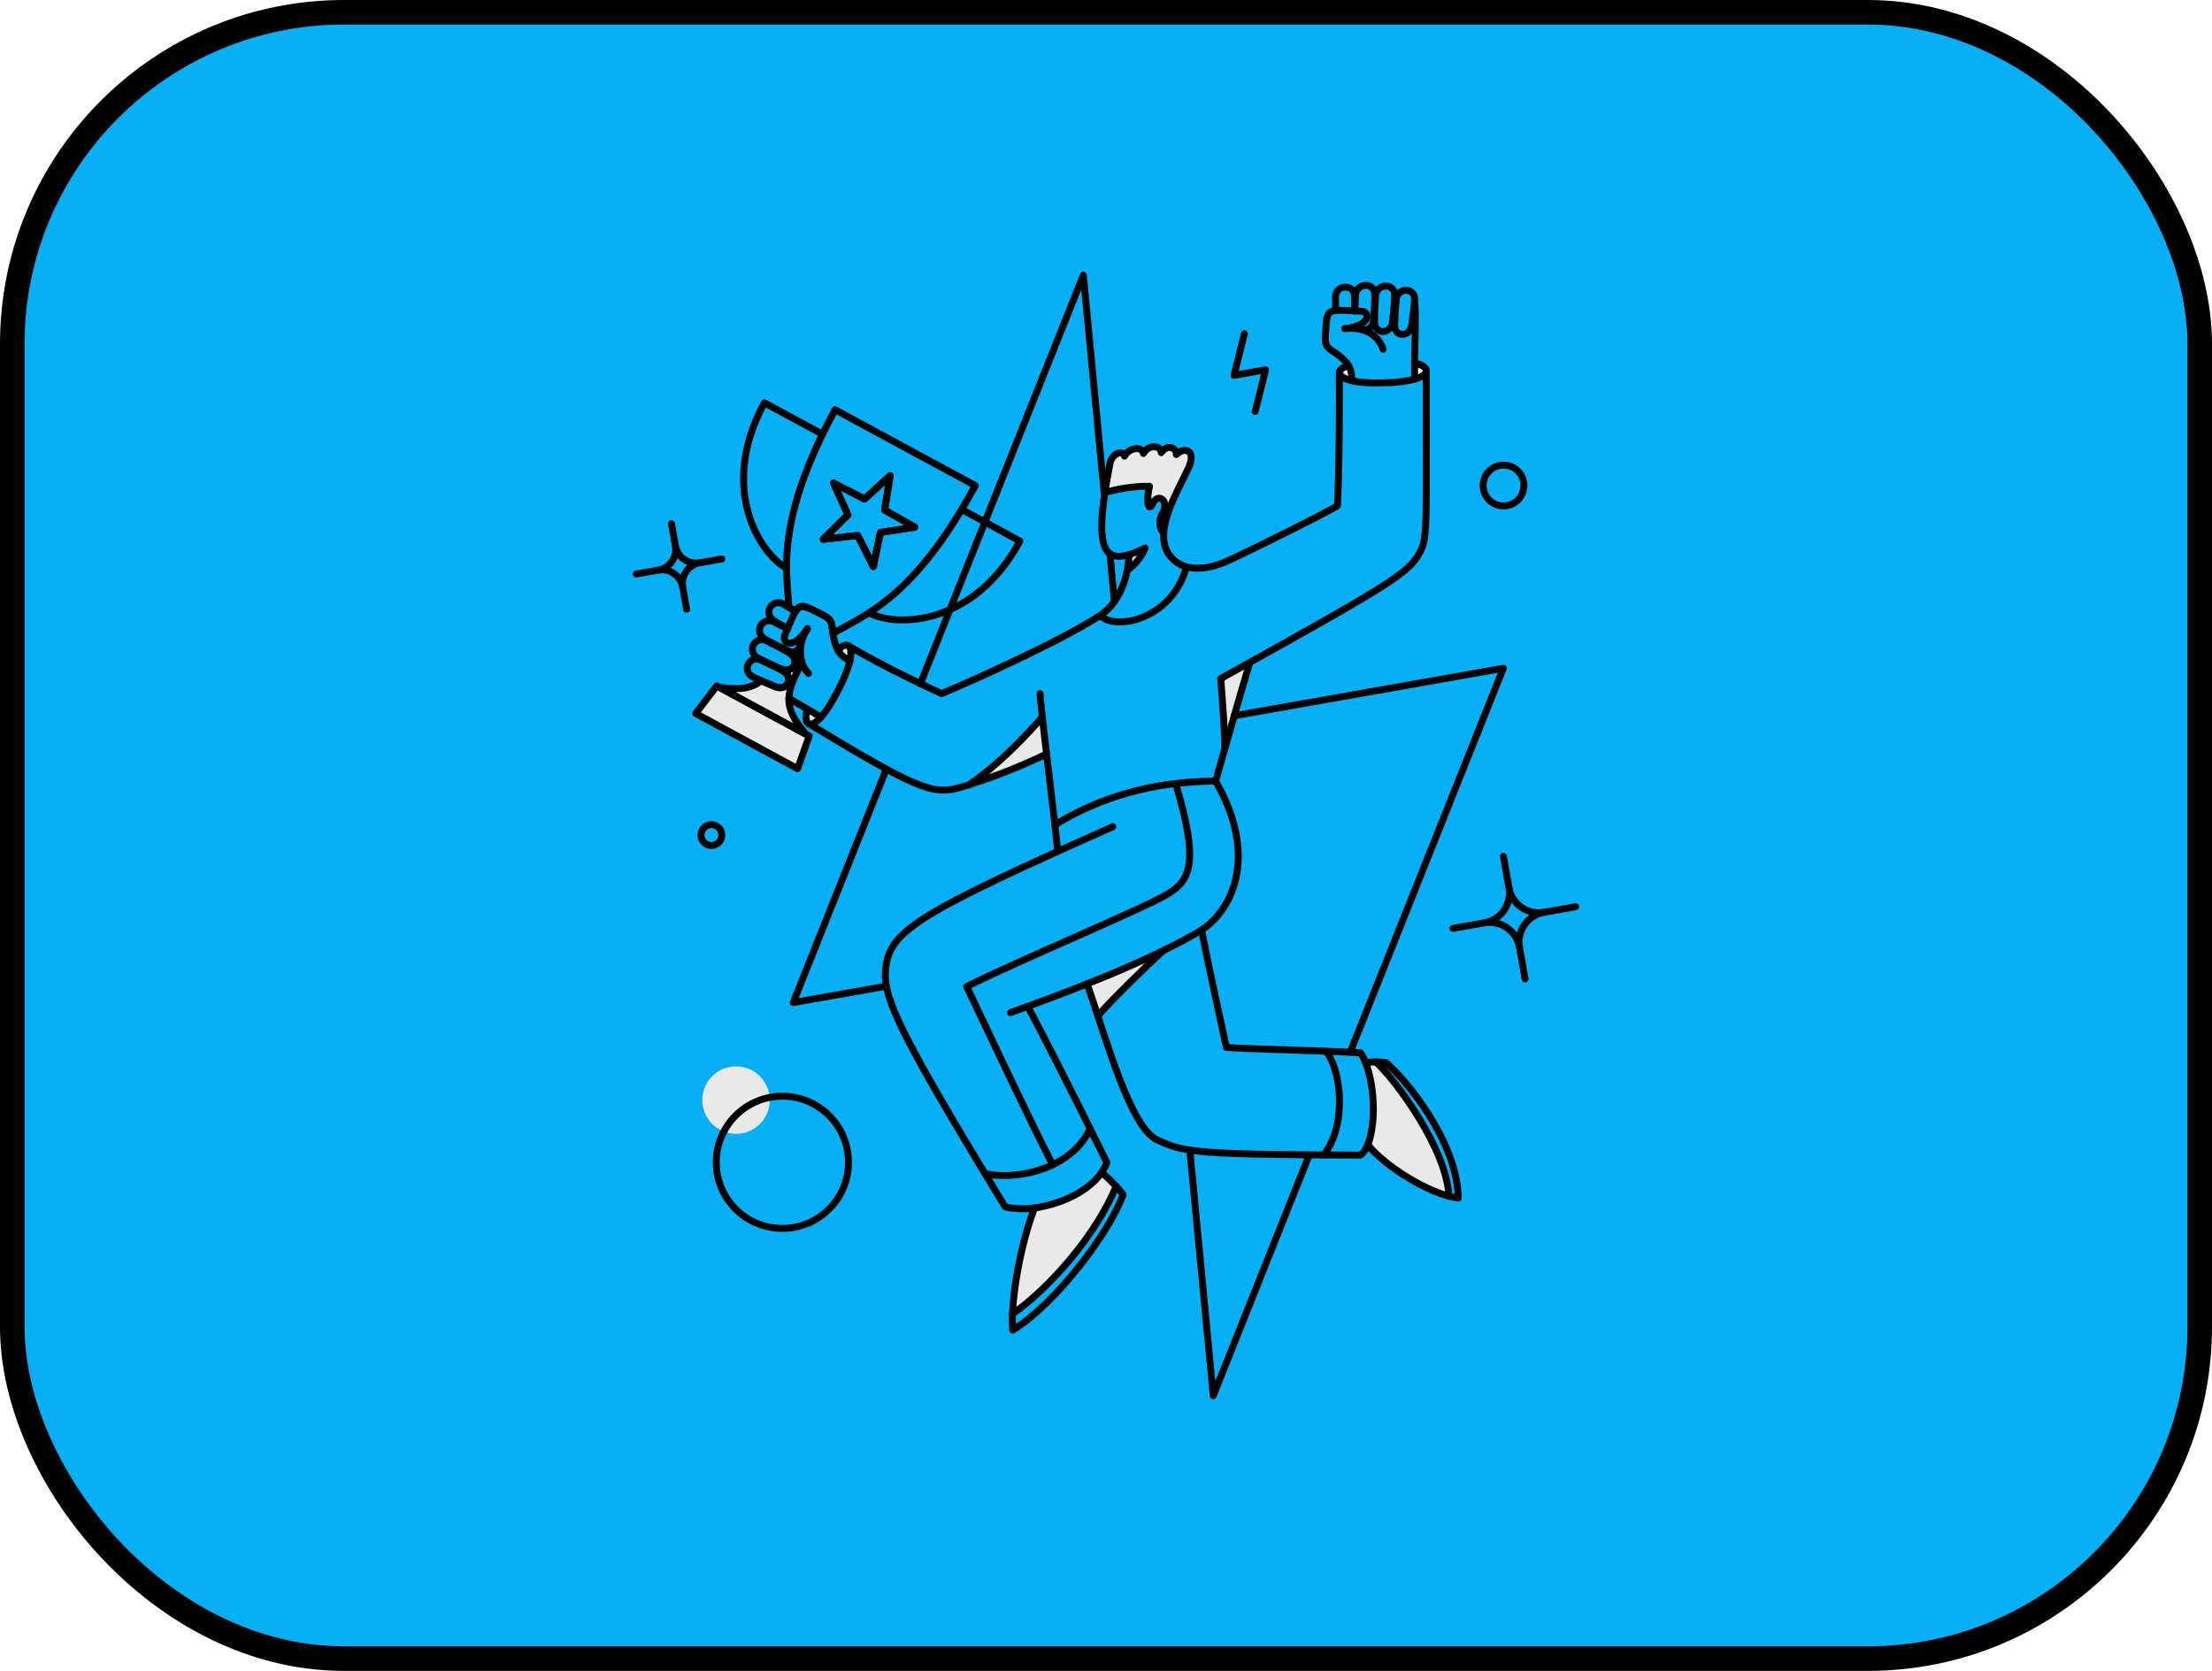 <svg width="180" height="136" viewBox="0 0 180 136" fill="none" xmlns="http://www.w3.org/2000/svg">
<rect x="1" y="1" width="178" height="134" rx="27" fill="#09AFF4"/>
<rect x="1" y="1" width="178" height="134" rx="27" stroke="black" stroke-width="2"/>
<path d="M110.73 85.702C107.168 85.51 101.003 85.377 99.786 85.264C99.159 82.393 98.15 77.846 97.75 75.712C97.757 75.708 97.764 75.703 97.77 75.699C100.242 74.103 102.458 69.734 98.91 63.578C94.183 63.618 89.846 64.679 85.85 67.135C85.951 68.038 86.033 68.804 86.078 69.305C74.724 74.442 72.535 75.954 72.115 78.498C71.628 81.47 74.218 85.713 81.792 98.216C84.672 98.888 89.059 97.242 90.073 94.623C88.914 92.282 84.894 84.181 83.625 81.918C87.044 80.67 91.017 79.122 94.294 77.545C92.954 78.834 90.291 81.547 89.325 82.694C90.73 86.98 92.371 91.958 94.15 92.78C96.226 93.74 97.183 94.021 110.72 94.021C112.274 92.627 111.926 87.72 110.73 85.702Z" fill="#09AFF4"/>
<path d="M67.957 33.352C67.583 34.036 67.246 34.702 66.936 35.332C64.483 40.393 63.999 43.74 64.008 46.239C64.017 47.47 64.136 48.492 64.2 49.422V49.431C64.373 49.531 64.536 49.632 64.738 49.75C65.103 49.174 65.404 49.285 66.297 49.723C67.529 50.325 67.647 50.38 67.737 51.246C67.747 51.355 67.756 51.456 67.774 51.556C68.631 51.073 69.607 50.589 70.72 49.876C72.826 48.517 75.362 46.292 78.253 41.467C78.618 40.856 78.992 40.219 79.365 39.525L67.957 33.352ZM71.642 43.339L71.058 46.111L69.792 43.576L66.983 43.895L68.999 41.898L67.832 39.317L70.349 40.613L72.438 38.716L71.982 41.516L74.444 42.911L71.642 43.339Z" fill="#09AFF4"/>
<path d="M115.107 29.595C115.098 30.051 115.098 30.489 115.107 30.872C115.718 30.69 116.001 30.471 116.047 30.252C116.13 29.858 115.365 29.544 115.107 29.595Z" fill="#E9E9E9"/>
<path d="M111.979 86.449C111.69 86.442 111.402 86.457 111.115 86.495C111.918 88.483 111.963 91.565 111.307 93.171C112.363 94.584 115.483 96.718 117.91 97.366C117.734 93.553 113.657 87.999 111.979 86.449Z" fill="#E9E9E9"/>
<path d="M109.746 29.796C109.59 29.792 108.978 29.913 108.978 30.334C108.978 30.562 109.26 30.817 109.953 30.991C110.028 30.581 109.954 30.157 109.746 29.796Z" fill="#E9E9E9"/>
<path d="M99.339 55.231C99.466 57.119 99.667 59.372 99.667 60.931C100.36 58.496 101.208 55.55 101.701 53.918L99.339 55.231Z" fill="#E9E9E9"/>
<path d="M95.719 36.992C95.719 36.371 94.916 36.162 94.487 36.837C94.451 36.253 93.502 36.117 93.037 36.909C92.937 36.28 91.87 36.417 91.496 37.128C91.387 36.572 90.475 36.882 90.32 37.712C90.155 38.587 90.01 39.381 89.909 40.092C91.088 39.746 92.311 39.574 93.539 39.582C93.284 40.548 93.395 41.852 93.812 40.968C94.223 40.083 95.272 40.749 94.532 41.907C94.413 42.147 94.365 42.416 94.392 42.682C94.42 42.948 94.522 43.202 94.688 43.412C94.797 41.506 96.275 39.034 96.731 38.031C97.351 36.672 96.412 36.307 95.719 36.992Z" fill="#E9E9E9"/>
<path d="M88.459 80.074C88.733 80.886 89.024 81.77 89.323 82.692C90.399 81.415 93.509 78.396 94.631 77.384C92.672 78.341 90.528 79.263 88.459 80.074Z" fill="#E9E9E9"/>
<path d="M91.873 45.145C91.865 45.561 91.825 45.976 91.754 46.385C92.385 45.941 92.876 45.324 93.168 44.609C92.75 44.821 92.317 45 91.873 45.145Z" fill="#E9E9E9"/>
<path d="M89.644 95.433C90.078 95.77 90.476 96.152 90.83 96.573C88.714 101.589 84.181 105.811 82.394 106.933C82.572 103.988 83.18 101.084 84.199 98.314C86.251 98.041 88.56 97.001 89.644 95.433Z" fill="#E9E9E9"/>
<path d="M84.82 58.352C83.881 59.482 81.272 62.282 78.828 63.897C80.995 63.197 83.112 62.352 85.166 61.369C85.039 60.293 84.92 59.254 84.82 58.352Z" fill="#E9E9E9"/>
<path d="M69.014 52.55C68.814 52.431 68.467 52.577 68.212 52.951C68.422 53.328 68.761 53.617 69.168 53.763C69.315 53.052 69.216 52.669 69.014 52.55Z" fill="#E9E9E9"/>
<path d="M66.799 58.379C66.379 58.853 66.06 58.991 65.85 58.926C65.558 58.836 65.522 58.287 65.695 57.713C66.069 57.932 66.443 58.151 66.799 58.379Z" fill="#E9E9E9"/>
<path d="M59.895 92.286C61.412 92.286 62.641 91.057 62.641 89.541C62.641 88.025 61.412 86.796 59.895 86.796C58.379 86.796 57.15 88.025 57.15 89.541C57.15 91.057 58.379 92.286 59.895 92.286Z" fill="#E9E9E9"/>
<path d="M64.2 56.846C64.218 56.016 64.61 55.132 65.255 53.928C65.121 53.483 65.087 53.014 65.156 52.554C65.225 52.094 65.394 51.655 65.653 51.269C65.489 51.522 65.298 51.756 65.084 51.968C65.358 52.524 64.911 53.372 64.117 52.971L64.227 53.144C65.194 53.692 64.555 54.932 63.525 54.44L63.717 54.614C64.665 55.115 64.072 56.328 63.051 55.881C62.604 55.681 62.239 55.535 61.938 55.407C61.154 56.036 60.178 56.182 58.555 55.954L65.595 59.767C64.592 58.625 64.172 57.767 64.2 56.846Z" fill="#E9E9E9"/>
<path d="M58.319 55.83L56.605 58.074L64.895 62.57L65.843 59.907L58.319 55.83Z" fill="#E9E9E9"/>
<path d="M66.799 58.379C65.935 57.813 64.938 57.312 64.19 56.828" stroke="black" stroke-width="0.565" stroke-linecap="round" stroke-linejoin="round"/>
<path d="M89.873 40.384L88.158 22.399L74.897 55.651" stroke="black" stroke-width="0.565" stroke-linecap="round" stroke-linejoin="round"/>
<path d="M90.684 48.975L90.319 45.062" stroke="black" stroke-width="0.565" stroke-linecap="round" stroke-linejoin="round"/>
<path d="M109.865 85.656L122.332 54.393L100.435 58.26" stroke="black" stroke-width="0.565" stroke-linecap="round" stroke-linejoin="round"/>
<path d="M96.822 93.608L98.728 113.599L106.544 94.001" stroke="black" stroke-width="0.565" stroke-linecap="round" stroke-linejoin="round"/>
<path d="M72.126 62.601L64.547 81.607L72.135 80.266" stroke="black" stroke-width="0.565" stroke-linecap="round" stroke-linejoin="round"/>
<path d="M66.945 35.35L62.202 32.787C58.41 39.791 61.874 45.099 64.017 46.257" stroke="black" stroke-width="0.565" stroke-linecap="round" stroke-linejoin="round"/>
<path d="M69.8 43.586L66.991 43.896L68.998 41.908L67.83 39.327L70.347 40.622L72.436 38.716L71.98 41.507L74.442 42.911L71.642 43.34L71.077 46.112L69.8 43.586Z" stroke="black" stroke-width="0.565" stroke-linecap="round" stroke-linejoin="round"/>
<path d="M78.285 41.48L82.996 44.041C79.2 51.045 72.864 51.045 70.73 49.887" stroke="black" stroke-width="0.565" stroke-linecap="round" stroke-linejoin="round"/>
<path d="M63.666 99.984C66.637 99.984 69.046 97.576 69.046 94.604C69.046 91.632 66.637 89.224 63.666 89.224C60.694 89.224 58.285 91.632 58.285 94.604C58.285 97.576 60.694 99.984 63.666 99.984Z" stroke="black" stroke-width="0.565" stroke-linecap="round" stroke-linejoin="round"/>
<path d="M122.349 41.178C123.266 41.178 124.009 40.435 124.009 39.518C124.009 38.602 123.266 37.858 122.349 37.858C121.432 37.858 120.689 38.602 120.689 39.518C120.689 40.435 121.432 41.178 122.349 41.178Z" stroke="black" stroke-width="0.565" stroke-linecap="round" stroke-linejoin="round"/>
<path d="M57.889 68.82C58.358 68.82 58.737 68.441 58.737 67.972C58.737 67.504 58.358 67.124 57.889 67.124C57.421 67.124 57.041 67.504 57.041 67.972C57.041 68.441 57.421 68.82 57.889 68.82Z" stroke="black" stroke-width="0.565" stroke-linecap="round" stroke-linejoin="round"/>
<path d="M101.264 27.16L100.416 30.553L102.988 30.097L102.14 33.489" stroke="black" stroke-width="0.565" stroke-linecap="round" stroke-linejoin="round"/>
<path d="M63.517 54.429C64.549 54.918 65.185 53.682 64.22 53.133C63.5 52.723 62.979 52.467 62.396 52.166C62.222 52.066 62.016 52.036 61.821 52.084C61.626 52.131 61.456 52.252 61.348 52.422C61.24 52.591 61.202 52.795 61.24 52.992C61.279 53.189 61.392 53.364 61.556 53.479C62.021 53.773 62.57 53.98 63.517 54.429Z" stroke="black" stroke-width="0.565" stroke-linecap="round" stroke-linejoin="round"/>
<path d="M64.748 49.758C64.383 49.54 64.119 49.392 63.763 49.182C63.594 49.073 63.39 49.032 63.193 49.071C62.995 49.109 62.821 49.223 62.706 49.387C62.591 49.552 62.544 49.755 62.576 49.954C62.609 50.152 62.717 50.33 62.878 50.45C63.268 50.711 63.676 50.942 64.1 51.143" stroke="black" stroke-width="0.565" stroke-linecap="round" stroke-linejoin="round"/>
<path d="M63.06 55.879C64.073 56.326 64.665 55.115 63.717 54.612C63.014 54.239 62.493 54.004 61.929 53.736C61.759 53.641 61.559 53.615 61.37 53.664C61.181 53.714 61.019 53.834 60.917 54.001C60.815 54.167 60.782 54.367 60.825 54.558C60.867 54.748 60.982 54.915 61.145 55.022C61.601 55.286 62.13 55.469 63.06 55.879Z" stroke="black" stroke-width="0.565" stroke-linecap="round" stroke-linejoin="round"/>
<path d="M64.081 51.182C63.707 50.982 63.377 50.831 63.014 50.635C62.84 50.527 62.63 50.491 62.43 50.535C62.23 50.578 62.054 50.698 61.94 50.868C61.827 51.039 61.784 51.247 61.821 51.448C61.857 51.65 61.971 51.829 62.138 51.949C62.612 52.26 63.152 52.483 64.106 52.961C64.901 53.359 65.346 52.514 65.073 51.958" stroke="black" stroke-width="0.565" stroke-linecap="round" stroke-linejoin="round"/>
<path d="M68.204 52.952C68.469 52.578 68.813 52.435 69.016 52.551C69.377 52.757 69.407 53.809 68.286 56.025C67.091 58.387 66.252 59.055 65.842 58.925C65.559 58.836 65.514 58.278 65.687 57.713" stroke="black" stroke-width="0.565" stroke-linecap="round" stroke-linejoin="round"/>
<path d="M69.169 53.763C68.549 53.508 67.921 53.052 67.746 51.246C67.661 50.382 67.537 50.324 66.306 49.723C64.866 49.02 64.947 49.147 63.862 51.702C63.595 52.331 64.573 52.979 65.704 51.155C64.819 52.55 64.984 53.939 65.795 54.821" stroke="black" stroke-width="0.565" stroke-linecap="round" stroke-linejoin="round"/>
<path d="M113.328 26.112C113.237 27.252 111.855 27.288 111.859 26.185C111.863 25.364 111.898 24.78 111.932 24.124C111.99 23.029 113.45 23.038 113.483 23.941C113.504 24.489 113.412 25.063 113.328 26.112Z" stroke="black" stroke-width="0.565" stroke-linecap="round" stroke-linejoin="round"/>
<path d="M108.688 25.273C108.679 24.871 108.685 24.578 108.679 24.195C108.662 23.156 110.143 23.109 110.211 23.977C110.242 24.42 110.242 24.865 110.211 25.308" stroke="black" stroke-width="0.565" stroke-linecap="round" stroke-linejoin="round"/>
<path d="M114.898 26.376C114.784 27.489 113.443 27.488 113.484 26.412C113.515 25.619 113.565 25.053 113.612 24.424C113.691 23.368 115.108 23.412 115.108 24.28C115.108 24.807 115.002 25.364 114.898 26.376Z" stroke="black" stroke-width="0.565" stroke-linecap="round" stroke-linejoin="round"/>
<path d="M110.246 25.3C110.255 24.871 110.291 24.506 110.301 24.096C110.327 22.983 111.812 22.965 111.869 23.877C111.904 24.433 111.824 25.017 111.769 26.085C111.772 26.244 111.725 26.401 111.633 26.53C111.54 26.66 111.409 26.757 111.257 26.806C111.106 26.855 110.942 26.854 110.791 26.803C110.64 26.752 110.51 26.654 110.419 26.523" stroke="black" stroke-width="0.565" stroke-linecap="round" stroke-linejoin="round"/>
<path d="M109.737 29.796C109.281 29.869 108.989 30.088 108.989 30.316C108.989 30.726 109.874 31.217 112.345 31.173C114.972 31.125 115.967 30.662 116.057 30.243C116.122 29.942 115.738 29.667 115.164 29.577" stroke="black" stroke-width="0.565" stroke-linecap="round" stroke-linejoin="round"/>
<path d="M109.965 30.981C110.047 30.316 109.961 29.564 108.496 28.619C107.793 28.166 107.803 28.026 107.895 26.668C108.003 25.062 108.068 25.198 110.813 25.336C111.488 25.37 111.561 26.531 109.427 26.75C111.068 26.567 112.19 27.315 112.547 28.419" stroke="black" stroke-width="0.565" stroke-linecap="round" stroke-linejoin="round"/>
<path d="M115.117 30.863C115.063 28.984 115.261 25.956 115.117 24.497" stroke="black" stroke-width="0.565" stroke-linecap="round" stroke-linejoin="round"/>
<path d="M108.988 30.325C109.006 32.605 108.988 38.442 108.832 41.169C108.112 41.643 102.431 44.481 99.995 45.61C97.791 46.633 95.927 46.422 95.058 45.031C93.858 43.111 95.907 39.883 96.738 38.032C97.35 36.673 96.419 36.308 95.726 36.992C95.726 36.381 94.924 36.162 94.495 36.837C94.449 36.253 93.501 36.117 93.045 36.91C92.935 36.29 91.877 36.426 91.504 37.129C91.394 36.581 90.488 36.889 90.327 37.712C88.879 45.086 89.751 46.304 93.182 44.607C92.89 45.322 92.399 45.938 91.768 46.383" stroke="black" stroke-width="0.565" stroke-linecap="round" stroke-linejoin="round"/>
<path d="M116.057 30.252C116.057 43.102 116.196 43.733 115.519 44.999C114.62 46.679 112.847 47.726 99.34 55.232C99.477 57.12 99.668 59.372 99.668 60.932" stroke="black" stroke-width="0.565" stroke-linecap="round" stroke-linejoin="round"/>
<path d="M69.016 52.55C72.025 54.356 76.111 56.217 76.622 56.454C78.902 55.523 86.443 52.12 89.534 50.088C91.339 48.901 91.859 46.449 91.868 45.136" stroke="black" stroke-width="0.565" stroke-linecap="round" stroke-linejoin="round"/>
<path d="M89.535 50.095C90.73 51.354 95.354 50.479 96.548 46.147" stroke="black" stroke-width="0.565" stroke-linecap="round" stroke-linejoin="round"/>
<path d="M89.909 40.092C91.088 39.747 92.311 39.575 93.539 39.581C93.284 40.557 93.395 41.87 93.812 40.967C94.23 40.065 95.276 40.761 94.532 41.907C94.412 42.146 94.362 42.415 94.389 42.682C94.417 42.949 94.52 43.202 94.688 43.412" stroke="black" stroke-width="0.565" stroke-linecap="round" stroke-linejoin="round"/>
<path d="M82.23 82.418C86.352 80.941 93.103 78.445 97.579 75.824C100.115 74.34 102.558 69.896 98.919 63.576C99.603 61.176 101.008 56.225 101.703 53.918" stroke="black" stroke-width="0.565" stroke-linecap="round" stroke-linejoin="round"/>
<path d="M90.557 67.288C75.272 74.092 72.594 75.642 72.116 78.497C71.709 80.932 72.746 83.376 81.793 98.225C84.31 98.909 89.034 97.386 90.074 94.625C87.356 89.105 84.529 83.537 83.626 81.921" stroke="black" stroke-width="0.565" stroke-linecap="round" stroke-linejoin="round"/>
<path d="M88.469 80.074C90.037 84.653 91.998 91.775 94.16 92.778C96.321 93.782 97.16 93.982 110.72 94.019C112.079 92.979 112.124 87.936 110.72 85.692C107.12 85.492 101.08 85.373 99.794 85.254C99.165 82.336 98.162 77.766 97.778 75.688" stroke="black" stroke-width="0.565" stroke-linecap="round" stroke-linejoin="round"/>
<path d="M89.644 95.433C90.29 95.968 90.877 96.57 91.395 97.229C90.301 100.284 85.971 106.067 82.412 108.264C82.202 105.902 83.078 101.124 84.191 98.314" stroke="black" stroke-width="0.565" stroke-linecap="round" stroke-linejoin="round"/>
<path d="M107.894 85.574C109.098 86.924 109.691 91.53 107.712 94.01" stroke="black" stroke-width="0.565" stroke-linecap="round" stroke-linejoin="round"/>
<path d="M80.151 95.524C82.924 96.135 87.303 95.022 88.706 91.857" stroke="black" stroke-width="0.565" stroke-linecap="round" stroke-linejoin="round"/>
<path d="M82.377 106.933C84.146 105.821 88.706 101.589 90.822 96.565" stroke="black" stroke-width="0.565" stroke-linecap="round" stroke-linejoin="round"/>
<path d="M111.113 86.485C111.661 86.421 112.216 86.421 112.764 86.485C114.305 87.733 118.61 92.897 118.665 97.521C116.184 97.185 112.49 94.739 111.305 93.161" stroke="black" stroke-width="0.565" stroke-linecap="round" stroke-linejoin="round"/>
<path d="M111.979 86.45C113.659 88.001 117.725 93.554 117.907 97.367" stroke="black" stroke-width="0.565" stroke-linecap="round" stroke-linejoin="round"/>
<path d="M84.629 56.453C84.866 59.289 85.877 66.978 86.069 69.294" stroke="black" stroke-width="0.565" stroke-linecap="round" stroke-linejoin="round"/>
<path d="M98.921 63.576C93.759 63.613 89.509 64.889 85.852 67.133" stroke="black" stroke-width="0.565" stroke-linecap="round" stroke-linejoin="round"/>
<path d="M85.659 94.803C83.671 90.945 79.549 82.144 78.664 80.302C82.786 78.222 93.265 73.863 95.071 72.741C96.877 71.62 97.588 70.179 95.673 63.776" stroke="black" stroke-width="0.565" stroke-linecap="round" stroke-linejoin="round"/>
<path d="M65.852 58.928C74.488 64.151 75.875 64.718 78.036 64.124C80.483 63.396 82.867 62.475 85.168 61.37" stroke="black" stroke-width="0.565" stroke-linecap="round" stroke-linejoin="round"/>
<path d="M78.829 63.896C81.265 62.281 83.882 59.472 84.821 58.352" stroke="black" stroke-width="0.565" stroke-linecap="round" stroke-linejoin="round"/>
<path d="M89.335 82.692C90.411 81.415 93.521 78.405 94.643 77.384" stroke="black" stroke-width="0.565" stroke-linecap="round" stroke-linejoin="round"/>
<path d="M54.643 42.627L54.959 44.415" stroke="black" stroke-width="0.565" stroke-linecap="round" stroke-linejoin="round"/>
<path d="M58.736 45.491L56.948 45.807" stroke="black" stroke-width="0.565" stroke-linecap="round" stroke-linejoin="round"/>
<path d="M55.873 49.586L55.557 47.798" stroke="black" stroke-width="0.565" stroke-linecap="round" stroke-linejoin="round"/>
<path d="M51.778 46.722L53.567 46.405" stroke="black" stroke-width="0.565" stroke-linecap="round" stroke-linejoin="round"/>
<path d="M56.95 45.807C56.727 45.847 56.5 45.842 56.28 45.793C56.06 45.745 55.851 45.653 55.667 45.523C55.482 45.394 55.325 45.23 55.204 45.039C55.083 44.849 55 44.637 54.961 44.415C55.001 44.637 54.996 44.865 54.948 45.085C54.899 45.306 54.808 45.514 54.678 45.699C54.549 45.884 54.385 46.041 54.194 46.163C54.004 46.284 53.792 46.366 53.569 46.405C53.791 46.366 54.019 46.37 54.239 46.419C54.459 46.467 54.668 46.559 54.853 46.688C55.038 46.818 55.195 46.982 55.316 47.172C55.437 47.363 55.52 47.575 55.559 47.797C55.519 47.575 55.524 47.348 55.572 47.127C55.621 46.907 55.712 46.699 55.841 46.514C55.971 46.329 56.135 46.172 56.325 46.05C56.515 45.929 56.727 45.847 56.95 45.807Z" stroke="black" stroke-width="0.565" stroke-linecap="round" stroke-linejoin="round"/>
<path d="M122.34 69.696L122.793 72.26" stroke="black" stroke-width="0.565" stroke-linecap="round" stroke-linejoin="round"/>
<path d="M128.212 73.803L125.647 74.256" stroke="black" stroke-width="0.565" stroke-linecap="round" stroke-linejoin="round"/>
<path d="M124.105 79.674L123.651 77.109" stroke="black" stroke-width="0.565" stroke-linecap="round" stroke-linejoin="round"/>
<path d="M118.233 75.566L120.799 75.113" stroke="black" stroke-width="0.565" stroke-linecap="round" stroke-linejoin="round"/>
<path d="M125.646 74.257C125.328 74.314 125.001 74.307 124.685 74.237C124.37 74.168 124.07 74.036 123.806 73.851C123.54 73.666 123.314 73.43 123.141 73.157C122.967 72.884 122.848 72.579 122.793 72.261C122.849 72.579 122.843 72.905 122.774 73.222C122.704 73.537 122.573 73.837 122.388 74.102C122.202 74.367 121.966 74.593 121.694 74.766C121.421 74.94 121.117 75.058 120.798 75.114C121.116 75.058 121.443 75.064 121.758 75.134C122.074 75.204 122.373 75.335 122.638 75.52C122.903 75.706 123.129 75.942 123.302 76.215C123.476 76.488 123.594 76.792 123.65 77.111C123.593 76.792 123.6 76.466 123.67 76.15C123.739 75.834 123.871 75.535 124.056 75.27C124.241 75.004 124.478 74.779 124.75 74.605C125.023 74.431 125.328 74.313 125.646 74.257Z" stroke="black" stroke-width="0.565" stroke-linecap="round" stroke-linejoin="round"/>
<path d="M67.958 33.352C67.584 34.036 67.247 34.702 66.937 35.332C64.484 40.393 64 43.74 64.009 46.239C64.018 47.47 64.137 48.492 64.201 49.422V49.431C64.374 49.531 64.537 49.632 64.739 49.75C65.104 49.174 65.405 49.285 66.299 49.723C67.53 50.325 67.648 50.38 67.739 51.246C67.748 51.355 67.757 51.456 67.775 51.556C68.632 51.073 69.608 50.589 70.721 49.876C72.828 48.517 75.363 46.292 78.254 41.467C78.619 40.856 78.993 40.219 79.367 39.525L67.958 33.352ZM71.643 43.339L71.059 46.111L69.793 43.576L66.984 43.895L69 41.898L67.833 39.317L70.35 40.613L72.439 38.716L71.983 41.516L74.445 42.911L71.643 43.339Z" stroke="black" stroke-width="0.565" stroke-linejoin="round"/>
<path d="M64.201 56.845C64.219 56.015 64.611 55.131 65.257 53.927C65.122 53.482 65.088 53.013 65.157 52.553C65.225 52.093 65.395 51.654 65.653 51.268C65.49 51.521 65.299 51.755 65.085 51.967C65.359 52.523 64.912 53.371 64.118 52.97L64.228 53.143C65.195 53.691 64.556 54.931 63.526 54.439L63.718 54.613C64.666 55.114 64.073 56.327 63.052 55.88C62.605 55.68 62.24 55.534 61.939 55.406C61.155 56.035 60.179 56.181 58.556 55.953L65.596 59.766C64.593 58.624 64.173 57.766 64.201 56.845Z" stroke="black" stroke-width="0.565" stroke-linejoin="round"/>
<path d="M58.327 55.829L56.612 58.073L64.902 62.569L65.851 59.906L58.327 55.829Z" stroke="black" stroke-width="0.565" stroke-linejoin="round"/>
</svg>
